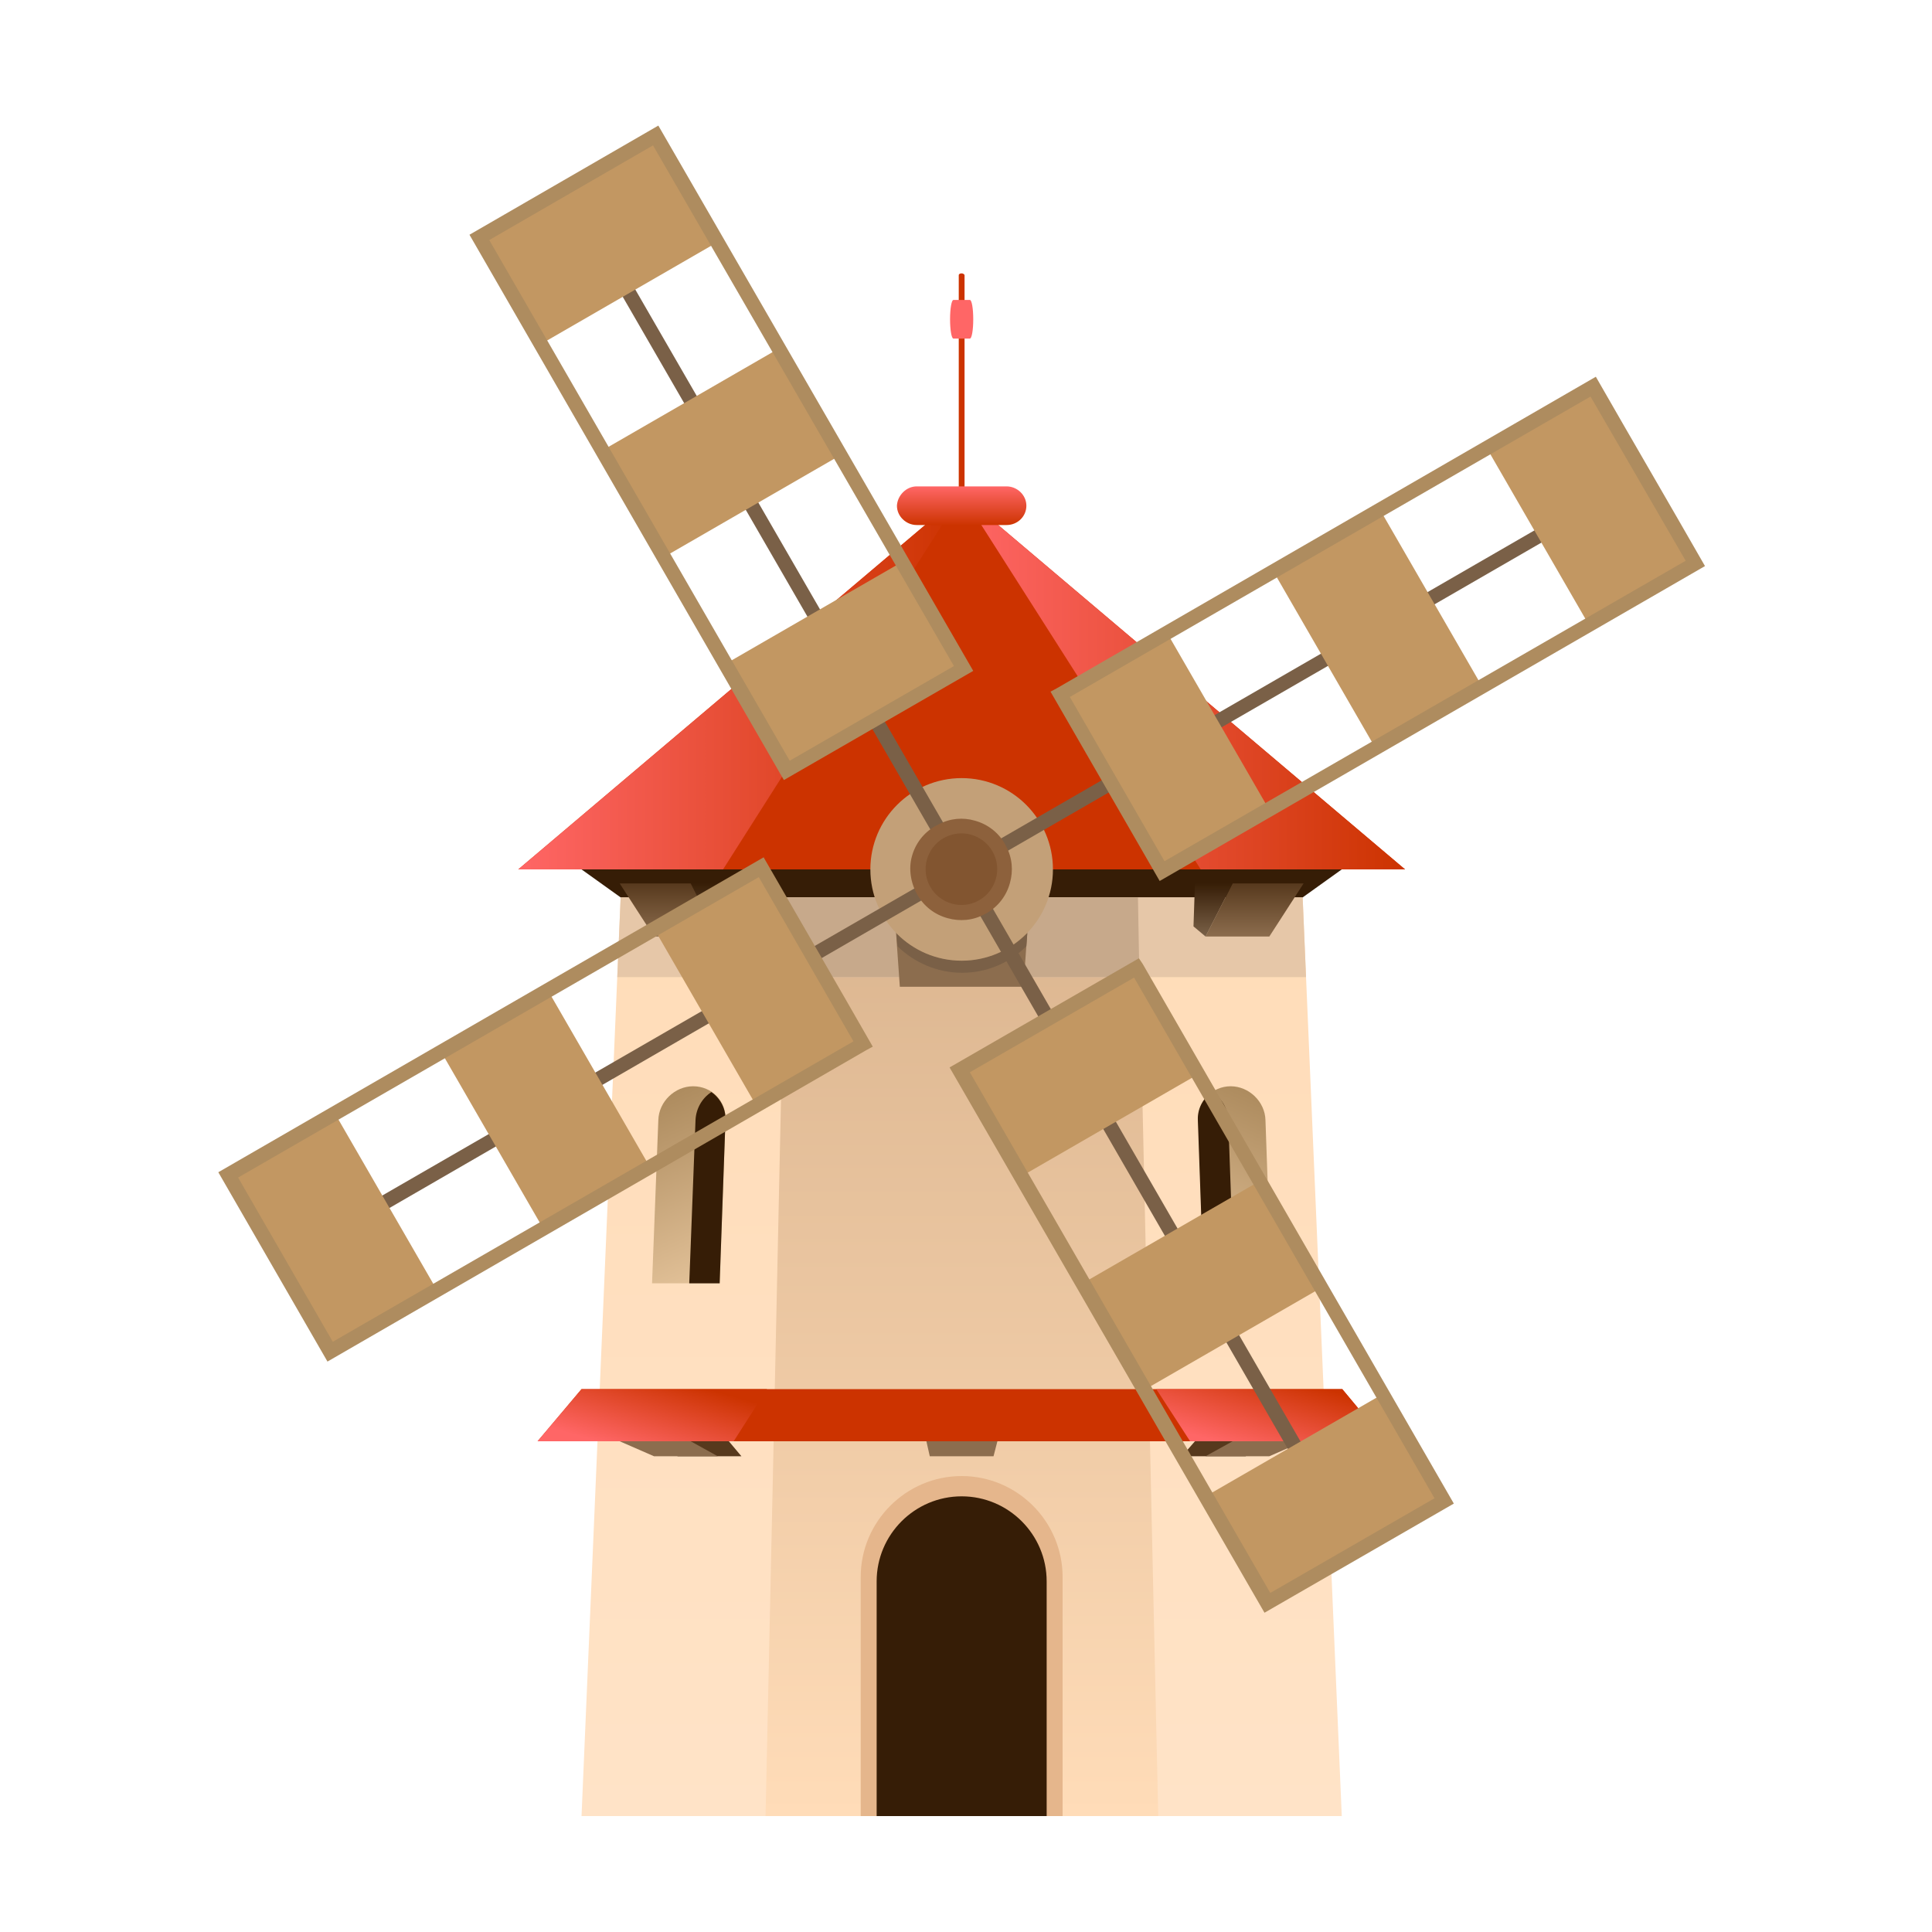 <svg id="e2z4DFi5AY61" xmlns="http://www.w3.org/2000/svg" xmlns:xlink="http://www.w3.org/1999/xlink" viewBox="0 0 400 400" shape-rendering="geometricPrecision" text-rendering="geometricPrecision"><defs><linearGradient id="e2z4DFi5AY64-fill" x1="199.11" y1="185.78" x2="199.11" y2="375.994" spreadMethod="pad" gradientUnits="userSpaceOnUse"><stop id="e2z4DFi5AY64-fill-0" offset="0%" stop-color="rgb(255,220,184)"/><stop id="e2z4DFi5AY64-fill-1" offset="100%" stop-color="rgb(255,227,199)"/></linearGradient><linearGradient id="e2z4DFi5AY65-fill" x1="199.11" y1="185.78" x2="199.11" y2="375.994" spreadMethod="pad" gradientUnits="userSpaceOnUse"><stop id="e2z4DFi5AY65-fill-0" offset="0%" stop-color="rgb(219,181,143)"/><stop id="e2z4DFi5AY65-fill-1" offset="100%" stop-color="rgb(255,220,184)"/></linearGradient><linearGradient id="e2z4DFi5AY615-fill" x1="147.065" y1="182.863" x2="147.065" y2="193.9" spreadMethod="pad" gradientUnits="userSpaceOnUse"><stop id="e2z4DFi5AY615-fill-0" offset="0%" stop-color="rgb(54,29,6)"/><stop id="e2z4DFi5AY615-fill-1" offset="100%" stop-color="rgb(122,97,72)"/></linearGradient><linearGradient id="e2z4DFi5AY616-fill" x1="138.455" y1="193.9" x2="138.455" y2="182.863" spreadMethod="pad" gradientUnits="userSpaceOnUse"><stop id="e2z4DFi5AY616-fill-0" offset="0%" stop-color="rgb(140,109,78)"/><stop id="e2z4DFi5AY616-fill-1" offset="100%" stop-color="rgb(87,57,29)"/></linearGradient><linearGradient id="e2z4DFi5AY617-fill" x1="259.766" y1="193.9" x2="259.766" y2="182.863" spreadMethod="pad" gradientUnits="userSpaceOnUse"><stop id="e2z4DFi5AY617-fill-0" offset="0%" stop-color="rgb(140,109,78)"/><stop id="e2z4DFi5AY617-fill-1" offset="100%" stop-color="rgb(87,57,29)"/></linearGradient><linearGradient id="e2z4DFi5AY618-fill" x1="251.156" y1="182.863" x2="251.156" y2="193.9" spreadMethod="pad" gradientUnits="userSpaceOnUse"><stop id="e2z4DFi5AY618-fill-0" offset="0%" stop-color="rgb(54,29,6)"/><stop id="e2z4DFi5AY618-fill-1" offset="100%" stop-color="rgb(122,97,72)"/></linearGradient><linearGradient id="e2z4DFi5AY621-fill" x1="107.282" y1="141.096" x2="199.122" y2="141.096" spreadMethod="pad" gradientUnits="userSpaceOnUse"><stop id="e2z4DFi5AY621-fill-0" offset="0%" stop-color="rgb(255,102,102)"/><stop id="e2z4DFi5AY621-fill-1" offset="100%" stop-color="rgb(204,51,0)"/></linearGradient><linearGradient id="e2z4DFi5AY622-fill" x1="199.122" y1="141.096" x2="290.94" y2="141.096" spreadMethod="pad" gradientUnits="userSpaceOnUse"><stop id="e2z4DFi5AY622-fill-0" offset="0%" stop-color="rgb(255,102,102)"/><stop id="e2z4DFi5AY622-fill-1" offset="100%" stop-color="rgb(204,51,0)"/></linearGradient><linearGradient id="e2z4DFi5AY625-fill" x1="199.11" y1="100.729" x2="199.11" y2="108.826" spreadMethod="pad" gradientUnits="userSpaceOnUse"><stop id="e2z4DFi5AY625-fill-0" offset="0%" stop-color="rgb(255,102,102)"/><stop id="e2z4DFi5AY625-fill-1" offset="100%" stop-color="rgb(204,51,0)"/></linearGradient><linearGradient id="e2z4DFi5AY636-fill" x1="132.765" y1="301.025" x2="137.385" y2="284.925" spreadMethod="pad" gradientUnits="userSpaceOnUse"><stop id="e2z4DFi5AY636-fill-0" offset="0%" stop-color="rgb(255,102,102)"/><stop id="e2z4DFi5AY636-fill-1" offset="100%" stop-color="rgb(204,51,0)"/></linearGradient><linearGradient id="e2z4DFi5AY637-fill" x1="260.842" y1="301.025" x2="265.462" y2="284.925" spreadMethod="pad" gradientUnits="userSpaceOnUse"><stop id="e2z4DFi5AY637-fill-0" offset="0%" stop-color="rgb(255,102,102)"/><stop id="e2z4DFi5AY637-fill-1" offset="100%" stop-color="rgb(204,51,0)"/></linearGradient><linearGradient id="e2z4DFi5AY639-fill" x1="149.169" y1="262.851" x2="134.282" y2="228.808" spreadMethod="pad" gradientUnits="userSpaceOnUse"><stop id="e2z4DFi5AY639-fill-0" offset="0%" stop-color="rgb(225,192,151)"/><stop id="e2z4DFi5AY639-fill-1" offset="100%" stop-color="rgb(174,140,95)"/></linearGradient><linearGradient id="e2z4DFi5AY641-fill" x1="249.054" y1="262.852" x2="263.941" y2="228.809" spreadMethod="pad" gradientUnits="userSpaceOnUse"><stop id="e2z4DFi5AY641-fill-0" offset="0%" stop-color="rgb(225,192,151)"/><stop id="e2z4DFi5AY641-fill-1" offset="100%" stop-color="rgb(174,140,95)"/></linearGradient></defs><g id="e2z4DFi5AY62"><g id="e2z4DFi5AY63"><polygon id="e2z4DFi5AY64" points="120.4,376 277.8,376 269.7,185.8 128.5,185.8" clip-rule="evenodd" fill="url(#e2z4DFi5AY64-fill)" fill-rule="evenodd" stroke="none" stroke-width="1"/><polygon id="e2z4DFi5AY65" points="158.5,376 239.8,376 235.6,185.8 162.6,185.8" clip-rule="evenodd" fill="url(#e2z4DFi5AY65-fill)" fill-rule="evenodd" stroke="none" stroke-width="1"/></g><g id="e2z4DFi5AY66"><path id="e2z4DFi5AY67" d="M220,376L178.2,376L178.2,326.5C178.2,315,187.6,305.6,199.1,305.6L199.1,305.6C210.6,305.6,220,315,220,326.5L220,376Z" clip-rule="evenodd" fill="rgb(229,182,140)" fill-rule="evenodd" stroke="none" stroke-width="1"/><path id="e2z4DFi5AY68" d="M216.7,376L181.5,376L181.5,327.4C181.5,317.7,189.4,309.8,199.1,309.8L199.1,309.8C208.8,309.8,216.7,317.7,216.7,327.4L216.7,376Z" clip-rule="evenodd" fill="rgb(54,29,6)" fill-rule="evenodd" stroke="none" stroke-width="1"/></g><g id="e2z4DFi5AY69"><polygon id="e2z4DFi5AY610" points="120.4,180 277.8,180 269.7,185.8 128.5,185.8" clip-rule="evenodd" fill="rgb(54,29,6)" fill-rule="evenodd" stroke="none" stroke-width="1"/><g id="e2z4DFi5AY611"><polygon id="e2z4DFi5AY612" points="270.4,202.3 269.7,185.8 128.5,185.8 127.8,202.3" clip-rule="evenodd" fill="rgb(230,199,168)" fill-rule="evenodd" stroke="none" stroke-width="1"/><polygon id="e2z4DFi5AY613" points="235.9,202.3 235.6,185.8 162.6,185.8 162.3,202.3" clip-rule="evenodd" fill="rgb(199,169,139)" fill-rule="evenodd" stroke="none" stroke-width="1"/></g><g id="e2z4DFi5AY614"><polygon id="e2z4DFi5AY615" points="143,182.9 150.9,182.9 151.1,191.8 148.6,193.9" clip-rule="evenodd" fill="url(#e2z4DFi5AY615-fill)" fill-rule="evenodd" stroke="none" stroke-width="1"/><polygon id="e2z4DFi5AY616" points="128.3,182.9 143,182.9 148.6,193.9 135.4,193.9" clip-rule="evenodd" fill="url(#e2z4DFi5AY616-fill)" fill-rule="evenodd" stroke="none" stroke-width="1"/><polygon id="e2z4DFi5AY617" points="255.2,182.9 269.9,182.9 262.8,193.9 249.6,193.9" clip-rule="evenodd" fill="url(#e2z4DFi5AY617-fill)" fill-rule="evenodd" stroke="none" stroke-width="1"/><polygon id="e2z4DFi5AY618" points="255.2,182.9 247.4,182.9 247.1,191.8 249.6,193.9" clip-rule="evenodd" fill="url(#e2z4DFi5AY618-fill)" fill-rule="evenodd" stroke="none" stroke-width="1"/></g></g><g id="e2z4DFi5AY619"><polygon id="e2z4DFi5AY620" points="107.3,180 290.9,180 199.1,102.3" clip-rule="evenodd" fill="rgb(204,51,0)" fill-rule="evenodd" stroke="none" stroke-width="1"/><polygon id="e2z4DFi5AY621" points="107.3,180 149.7,180 199.1,102.3" clip-rule="evenodd" fill="url(#e2z4DFi5AY621-fill)" fill-rule="evenodd" stroke="none" stroke-width="1"/><polygon id="e2z4DFi5AY622" points="290.9,180 248.6,180 199.1,102.3" clip-rule="evenodd" fill="url(#e2z4DFi5AY622-fill)" fill-rule="evenodd" stroke="none" stroke-width="1"/></g><g id="e2z4DFi5AY623"><path id="e2z4DFi5AY624" d="M199.1,56.6L199.1,56.6C199.4,56.6,199.7,56.8,199.7,57L199.7,102.6C199.7,102.8,199.4,103,199.1,103L199.1,103C198.8,103,198.5,102.8,198.5,102.6L198.5,57C198.5,56.7,198.8,56.6,199.1,56.6Z" clip-rule="evenodd" fill="rgb(204,51,0)" fill-rule="evenodd" stroke="none" stroke-width="1"/><path id="e2z4DFi5AY625" d="M189.8,100.7L208.4,100.7C210.6,100.7,212.5,102.5,212.5,104.7L212.5,104.7C212.5,106.9,210.7,108.7,208.4,108.7L189.8,108.7C187.6,108.7,185.7,106.9,185.7,104.7L185.7,104.7C185.8,102.6,187.6,100.7,189.8,100.7Z" clip-rule="evenodd" fill="url(#e2z4DFi5AY625-fill)" fill-rule="evenodd" stroke="none" stroke-width="1"/><path id="e2z4DFi5AY626" d="M197.4,62.1L200.8,62.1C201.2,62.1,201.5,63.9,201.5,66.1L201.5,66.1C201.5,68.3,201.2,70.1,200.8,70.1L197.4,70.1C197,70.1,196.7,68.3,196.7,66.1L196.7,66.1C196.7,63.9,197,62.1,197.4,62.1Z" clip-rule="evenodd" fill="rgb(255,102,102)" fill-rule="evenodd" stroke="none" stroke-width="1"/></g><g id="e2z4DFi5AY627"><g id="e2z4DFi5AY628"><polygon id="e2z4DFi5AY629" points="191.8,298.4 206.5,298.4 205.7,301.5 192.5,301.5" clip-rule="evenodd" fill="rgb(140,109,78)" fill-rule="evenodd" stroke="none" stroke-width="1"/><polygon id="e2z4DFi5AY630" points="136.2,298.4 150.9,298.4 153.5,301.5 140.3,301.5" clip-rule="evenodd" fill="rgb(87,57,29)" fill-rule="evenodd" stroke="none" stroke-width="1"/><polygon id="e2z4DFi5AY631" points="262.1,298.4 247.4,298.4 244.7,301.5 257.9,301.5" clip-rule="evenodd" fill="rgb(87,57,29)" fill-rule="evenodd" stroke="none" stroke-width="1"/><polygon id="e2z4DFi5AY632" points="128.3,298.4 143,298.4 148.6,301.5 135.4,301.5" clip-rule="evenodd" fill="rgb(140,109,78)" fill-rule="evenodd" stroke="none" stroke-width="1"/><polygon id="e2z4DFi5AY633" points="255.2,298.4 269.9,298.4 262.8,301.5 249.6,301.5" clip-rule="evenodd" fill="rgb(140,109,78)" fill-rule="evenodd" stroke="none" stroke-width="1"/></g><g id="e2z4DFi5AY634"><polygon id="e2z4DFi5AY635" points="111.3,298.4 286.9,298.4 277.9,287.6 120.4,287.6" clip-rule="evenodd" fill="rgb(204,51,0)" fill-rule="evenodd" stroke="none" stroke-width="1"/><polygon id="e2z4DFi5AY636" points="111.3,298.4 151.9,298.4 158.8,287.6 120.4,287.6" clip-rule="evenodd" fill="url(#e2z4DFi5AY636-fill)" fill-rule="evenodd" stroke="none" stroke-width="1"/><polygon id="e2z4DFi5AY637" points="286.9,298.4 246.4,298.4 239.4,287.6 277.9,287.6" clip-rule="evenodd" fill="url(#e2z4DFi5AY637-fill)" fill-rule="evenodd" stroke="none" stroke-width="1"/></g></g><g id="e2z4DFi5AY638"><path id="e2z4DFi5AY639" d="M149,265.7L135,265.7L136.3,231.9C136.4,228.1,139.7,224.9,143.5,224.9L143.5,224.9C147.4,224.9,150.4,228,150.2,231.9L149,265.7L149,265.7Z" clip-rule="evenodd" fill="url(#e2z4DFi5AY639-fill)" fill-rule="evenodd" stroke="none" stroke-width="1"/><path id="e2z4DFi5AY640" d="M149,265.7L142.7,265.7L144,231.9C144.1,229.5,145.4,227.3,147.3,226.1C149.1,227.4,150.3,229.5,150.2,231.9L149,265.7L149,265.7Z" clip-rule="evenodd" fill="rgb(54,29,6)" fill-rule="evenodd" stroke="none" stroke-width="1"/><path id="e2z4DFi5AY641" d="M249.2,265.7L263.2,265.7L262,231.9C261.9,228.1,258.6,224.9,254.8,224.9L254.8,224.9C251,224.9,247.9,228,248.1,231.9L249.2,265.7L249.2,265.7Z" clip-rule="evenodd" fill="url(#e2z4DFi5AY641-fill)" fill-rule="evenodd" stroke="none" stroke-width="1"/><path id="e2z4DFi5AY642" d="M249.2,265.7L255.5,265.7L254.3,231.9C254.2,229.5,252.9,227.3,250.9,226.1C249.1,227.4,247.9,229.5,248,231.9L249.2,265.7L249.2,265.7Z" clip-rule="evenodd" fill="rgb(54,29,6)" fill-rule="evenodd" stroke="none" stroke-width="1"/></g><g id="e2z4DFi5AY643"><polygon id="e2z4DFi5AY644" points="184.8,182.9 213.4,182.9 211.9,204.3 186.3,204.3" clip-rule="evenodd" fill="rgb(140,109,78)" fill-rule="evenodd" stroke="none" stroke-width="1"/><path id="e2z4DFi5AY645" d="M212.7,193.2L212.5,195.9C209.1,199.3,204.4,201.4,199.2,201.4C194,201.4,189.3,199.3,185.8,195.9L185.6,193.2C189,196.7,193.8,198.9,199.2,198.9C204.4,198.9,209.2,196.7,212.7,193.2Z" clip-rule="evenodd" fill="rgb(122,96,71)" fill-rule="evenodd" stroke="none" stroke-width="1"/><circle id="e2z4DFi5AY646" r="18.9" transform="matrix(1 0 0 1 199.1 180)" clip-rule="evenodd" fill="rgb(195,160,120)" fill-rule="evenodd" stroke="none" stroke-width="1"/></g></g><g id="e2z4DFi5AY647"><g id="e2z4DFi5AY648"><polygon id="e2z4DFi5AY649" points="198.4,178.7 339.7,97.1 341.2,99.6 199.9,181.2" fill="rgb(122,96,71)" stroke="none" stroke-width="1"/><rect id="e2z4DFi5AY650" width="25.5" height="42.2" rx="0" ry="0" transform="matrix(0.866 -0.5 0.5 0.866 307.839 92.791)" clip-rule="evenodd" fill="rgb(194,151,98)" fill-rule="evenodd" stroke="none" stroke-width="1"/><rect id="e2z4DFi5AY651" width="25.5" height="42.2" rx="0" ry="0" transform="matrix(0.866 -0.5 0.5 0.866 263.656 118.319)" clip-rule="evenodd" fill="rgb(194,151,98)" fill-rule="evenodd" stroke="none" stroke-width="1"/><rect id="e2z4DFi5AY652" width="25.5" height="42.2" rx="0" ry="0" transform="matrix(0.866 -0.5 0.5 0.866 219.559 143.796)" clip-rule="evenodd" fill="rgb(194,151,98)" fill-rule="evenodd" stroke="none" stroke-width="1"/><path id="e2z4DFi5AY653" d="M329.3,82.1L221.5,144.3L241.1,178.3L349,116.1L329.3,82.1L329.3,82.1ZM218.8,142.5L330.4,78C337.9,91.1,345.5,104.1,353,117.2C315.4,138.9,277.7,160.7,240.1,182.4L217.5,143.2L218.8,142.5L218.8,142.5Z" fill="rgb(174,140,95)" stroke="none" stroke-width="1"/></g><g id="e2z4DFi5AY654"><polygon id="e2z4DFi5AY655" points="197.8,180.7 116.2,39.4 118.8,37.9 200.4,179.2" fill="rgb(122,96,71)" stroke="none" stroke-width="1"/><rect id="e2z4DFi5AY656" width="42.2" height="25.5" rx="0" ry="0" transform="matrix(0.866 -0.5 0.5 0.866 99.252 49.145)" clip-rule="evenodd" fill="rgb(194,151,98)" fill-rule="evenodd" stroke="none" stroke-width="1"/><rect id="e2z4DFi5AY657" width="42.2" height="25.5" rx="0" ry="0" transform="matrix(0.866 -0.5 0.5 0.866 124.642 93.292)" clip-rule="evenodd" fill="rgb(194,151,98)" fill-rule="evenodd" stroke="none" stroke-width="1"/><rect id="e2z4DFi5AY658" width="42.2" height="25.5" rx="0" ry="0" transform="matrix(0.866 -0.5 0.5 0.866 150.169 137.474)" clip-rule="evenodd" fill="rgb(194,151,98)" fill-rule="evenodd" stroke="none" stroke-width="1"/><path id="e2z4DFi5AY659" d="M101.3,49.7L163.5,157.5L197.5,137.9L135.2,30.1L101.3,49.7L101.3,49.7ZM161.6,160.3L97.2,48.6L136.3,26C158,63.6,179.8,101.3,201.5,138.9L162.3,161.5L161.6,160.3L161.6,160.3Z" fill="rgb(174,140,95)" stroke="none" stroke-width="1"/></g><g id="e2z4DFi5AY660"><polygon id="e2z4DFi5AY661" points="199.8,181.2 58.5,262.9 57,260.3 198.4,178.7" fill="rgb(122,96,71)" stroke="none" stroke-width="1"/><rect id="e2z4DFi5AY662" width="25.5" height="42.2" rx="0" ry="0" transform="matrix(0.866 -0.5 0.5 0.866 47.256 243.27)" clip-rule="evenodd" fill="rgb(194,151,98)" fill-rule="evenodd" stroke="none" stroke-width="1"/><rect id="e2z4DFi5AY663" width="25.5" height="42.2" rx="0" ry="0" transform="matrix(0.866 -0.5 0.5 0.866 91.352 217.793)" clip-rule="evenodd" fill="rgb(194,151,98)" fill-rule="evenodd" stroke="none" stroke-width="1"/><rect id="e2z4DFi5AY664" width="25.5" height="42.2" rx="0" ry="0" transform="matrix(0.866 -0.5 0.5 0.866 135.449 192.316)" clip-rule="evenodd" fill="rgb(194,151,98)" fill-rule="evenodd" stroke="none" stroke-width="1"/><path id="e2z4DFi5AY665" d="M68.9,277.8L176.7,215.6L157.1,181.6L49.3,243.8L68.9,277.8ZM179.4,217.4L67.8,281.9L45.2,242.7L158.1,177.5C165.6,190.5,173.2,203.6,180.7,216.7L179.4,217.4L179.4,217.4Z" fill="rgb(174,140,95)" stroke="none" stroke-width="1"/></g><g id="e2z4DFi5AY666"><polygon id="e2z4DFi5AY667" points="200.4,179.2 282,320.5 279.4,322.1 197.8,180.7" fill="rgb(122,96,71)" stroke="none" stroke-width="1"/><rect id="e2z4DFi5AY668" width="42.2" height="25.5" rx="0" ry="0" transform="matrix(0.866 -0.5 0.5 0.866 249.643 309.778)" clip-rule="evenodd" fill="rgb(194,151,98)" fill-rule="evenodd" stroke="none" stroke-width="1"/><rect id="e2z4DFi5AY669" width="42.2" height="25.5" rx="0" ry="0" transform="matrix(0.866 -0.5 0.5 0.866 224.166 265.681)" clip-rule="evenodd" fill="rgb(194,151,98)" fill-rule="evenodd" stroke="none" stroke-width="1"/><rect id="e2z4DFi5AY670" width="42.2" height="25.5" rx="0" ry="0" transform="matrix(0.866 -0.5 0.5 0.866 198.726 221.449)" clip-rule="evenodd" fill="rgb(194,151,98)" fill-rule="evenodd" stroke="none" stroke-width="1"/><path id="e2z4DFi5AY671" d="M297,310.2L234.8,202.4L200.8,222L263,329.8L297,310.2L297,310.2ZM236.6,199.6L301,311.3L261.8,333.9C240.1,296.3,218.3,258.6,196.6,221L235.8,198.4L236.6,199.6L236.6,199.6Z" fill="rgb(174,140,95)" stroke="none" stroke-width="1"/></g><g id="e2z4DFi5AY672"><circle id="e2z4DFi5AY673" r="8.9" transform="matrix(1 0 0 1 199.1 180)" clip-rule="evenodd" fill="rgb(130,85,48)" fill-rule="evenodd" stroke="none" stroke-width="1"/><path id="e2z4DFi5AY674" d="M195.4,173.5L195.4,173.5C193.6,174.5,192.4,176.2,191.9,178C191.4,179.8,191.6,181.9,192.6,183.6L192.6,183.6C193.6,185.4,195.3,186.6,197.1,187.1C198.9,187.6,201,187.4,202.7,186.4L202.7,186.4C204.5,185.4,205.7,183.7,206.2,181.9C206.7,180.1,206.5,178,205.5,176.3L205.5,176.3C204.5,174.5,202.8,173.3,201,172.8C199.2,172.3,197.2,172.5,195.4,173.5L195.4,173.5ZM194.3,170.7C196.7,169.4,199.4,169.2,201.8,169.9C204.4,170.6,206.7,172.3,208.1,174.8L208.3,175.2L208.3,175.2C209.6,177.6,209.8,180.3,209.1,182.8C208.4,185.4,206.7,187.7,204.2,189.1L203.8,189.3L203.8,189.3C201.4,190.6,198.7,190.8,196.2,190.1C193.6,189.4,191.3,187.7,189.9,185.2L189.9,185.2C188.5,182.7,188.1,179.8,188.8,177.3C189.5,174.7,191.2,172.4,193.7,171L194.3,170.7L194.3,170.7L194.3,170.7Z" fill="rgb(141,97,60)" stroke="none" stroke-width="1"/></g></g></svg>
